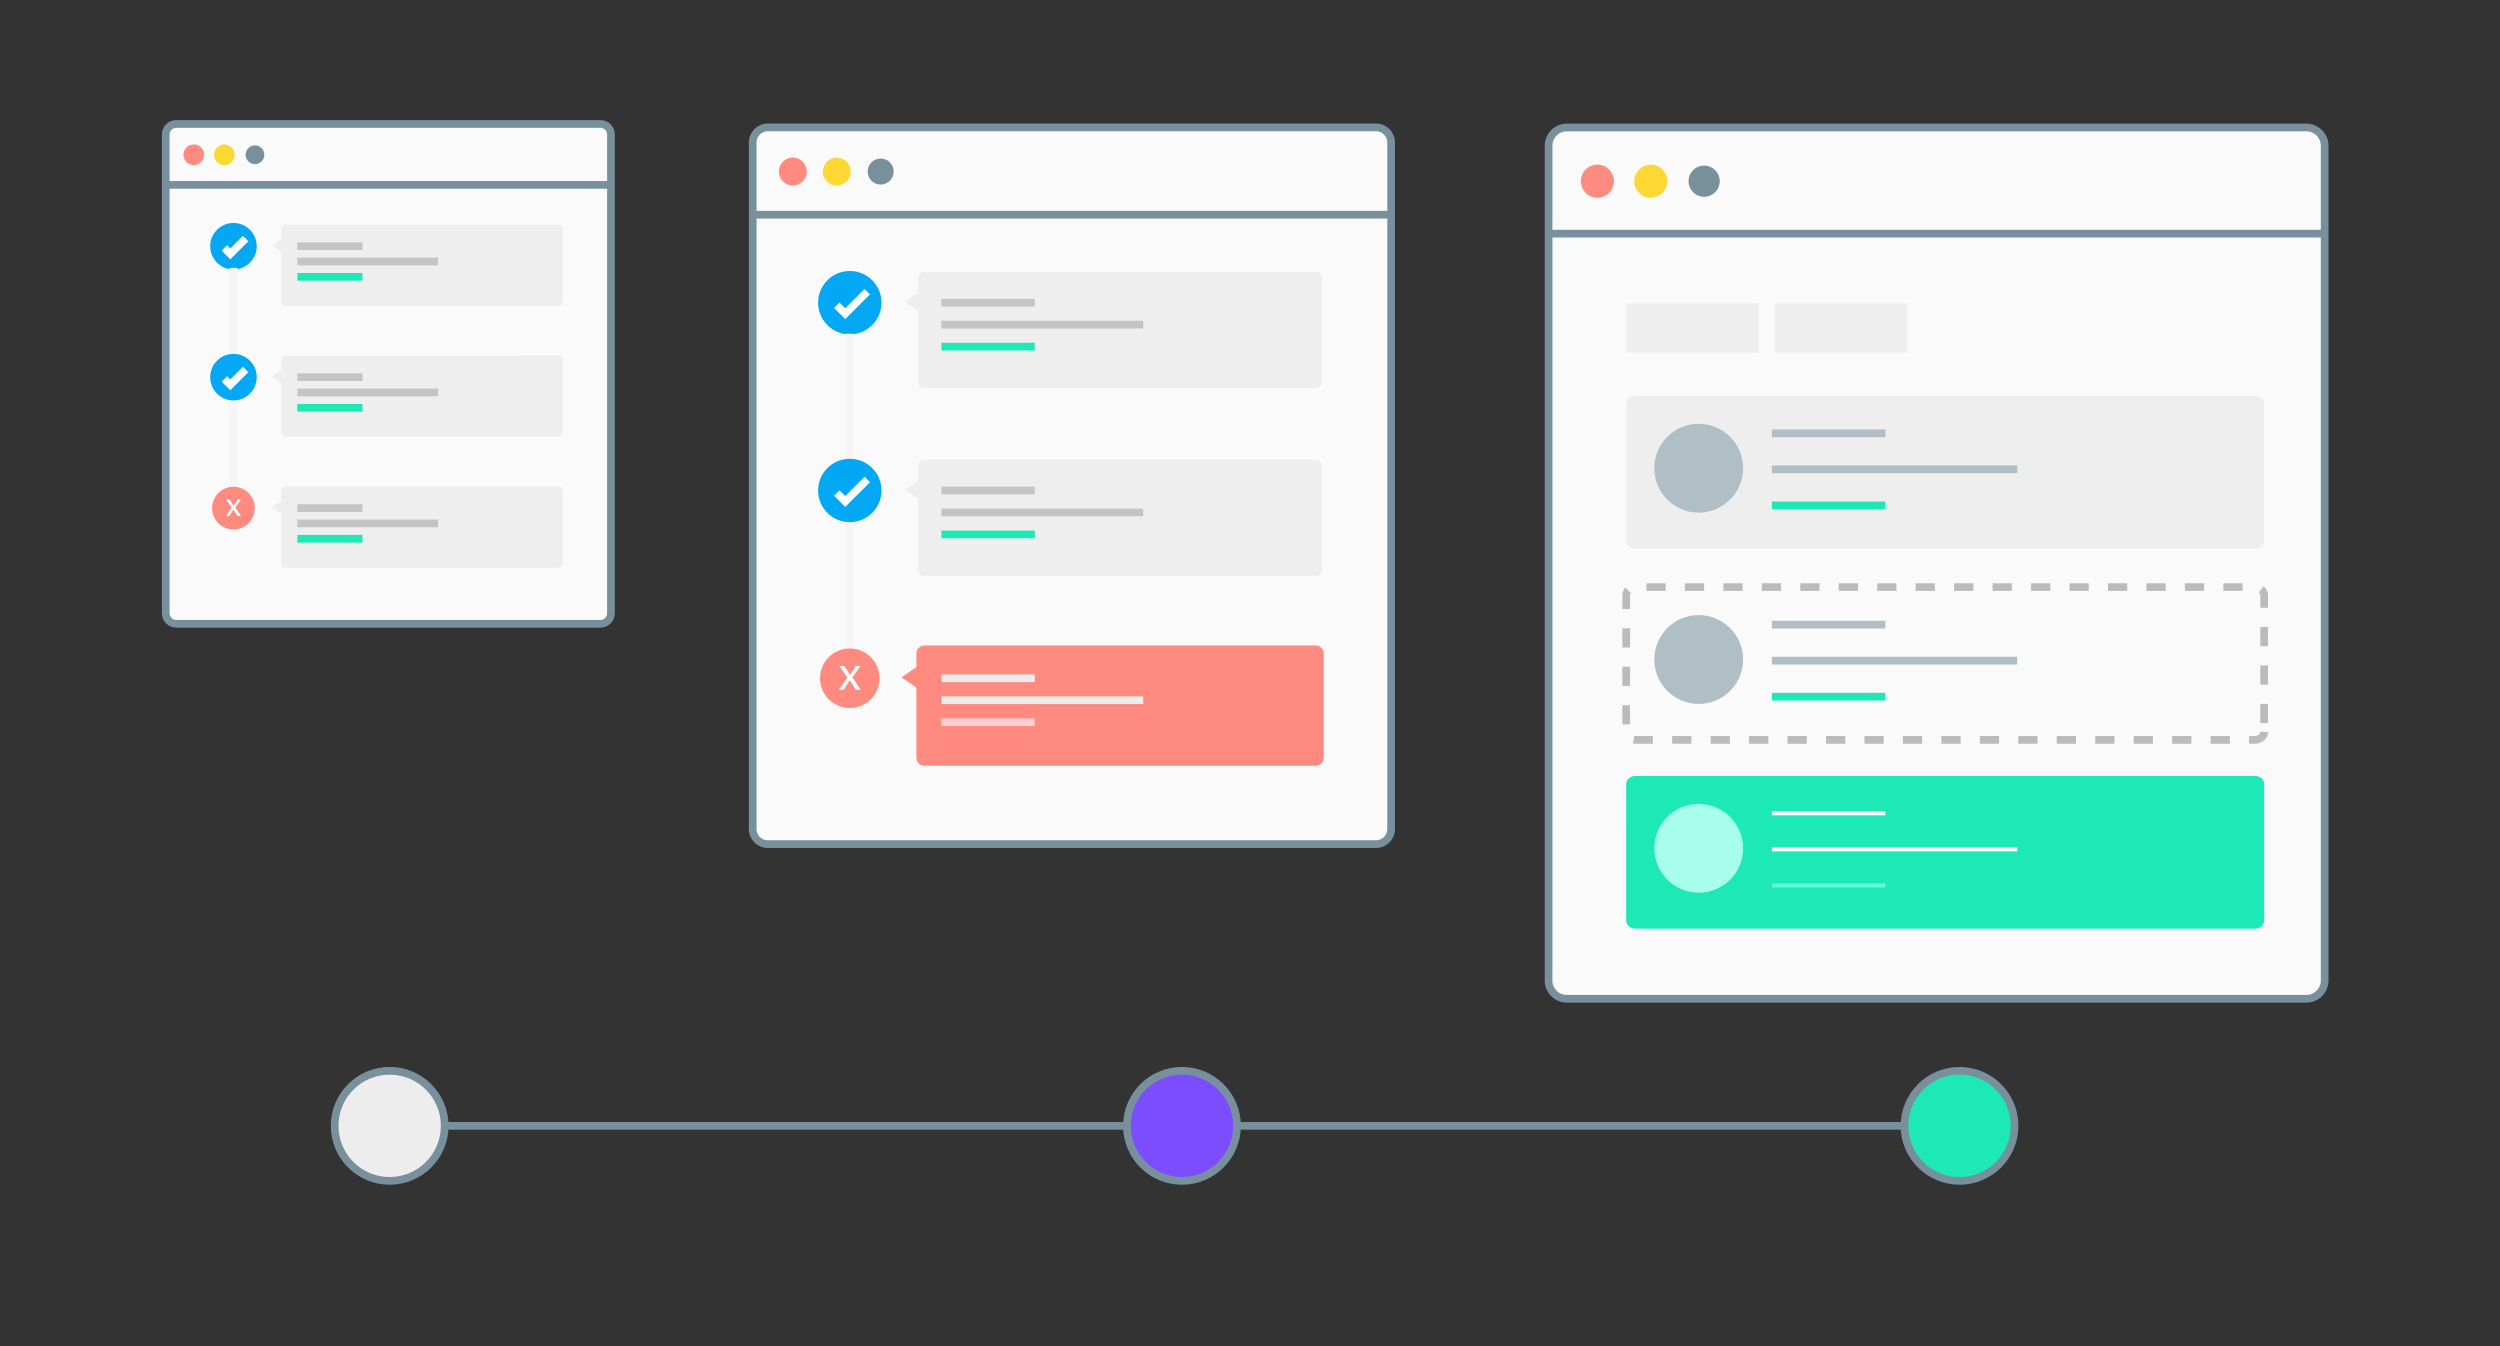 <?xml version="1.0" encoding="utf-8"?>
<!-- Generator: Adobe Illustrator 17.0.0, SVG Export Plug-In . SVG Version: 6.00 Build 0)  -->
<!DOCTYPE svg PUBLIC "-//W3C//DTD SVG 1.1//EN" "http://www.w3.org/Graphics/SVG/1.1/DTD/svg11.dtd">
<svg version="1.1" id="Layer_1" xmlns="http://www.w3.org/2000/svg" xmlns:xlink="http://www.w3.org/1999/xlink" x="0px" y="0px"
	 width="650px" height="350px" viewBox="0 0 650 350" style="enable-background:new 0 0 650 350;" xml:space="preserve">
<rect x="0" y="0" width="650" height="350" fill="#333333" stroke="none"/>
<style type="text/css">
	.st45, .st65, .st64, .st66, line{
		stroke-dasharray: 1000;
		stroke-dashoffset: 0;
		-webkit-animation: dash 4s linear forwards;
		animation: dash 4s linear forwards;
	}
	.st64{
		stroke-dasharray: 1000;
		stroke-dashoffset: 0;
		-webkit-animation: circle 1s linear forwards;
		animation: circle 1s linear forwards;
	}
	.st66{
		stroke-dasharray: 1000;
		stroke-dashoffset: 0;
		-webkit-animation: circle-2 2s linear forwards;
		animation: circle-2 2s linear forwards;
	}

	.st46, .st51, .st58, .st55, .st56{
		stroke-dasharray: 800;
		stroke-dashoffset: 0;
		-webkit-animation: circle-3 2s linear forwards;
		animation: circle-3 2s linear forwards;
	}

	.st43, .st60{
		-webkit-animation: rec 2s linear forwards;
		animation: rec 2s linear forwards;
	}

	.st59{
		stroke-dasharray: 100;
		stroke-dashoffset: 0;
		-webkit-animation: dashed 2s linear forwards;
		animation: dashed 2s linear forwards;
	}

	@-webkit-keyframes dash{
		0%{
			stroke-dashoffset: 1000;
		}
		100%{
			stroke-dashoffset: 0;
		}
	}

	@-webkit-keyframes dashed{
		0%{
			stroke-dashoffset: 100;
		}
		100%{
			stroke-dashoffset: 0;
		}
	}

	@-webkit-keyframes circle{
		0%{
			stroke-dashoffset: 1000;
			fill: transparent;
		}
		100%{
			stroke-dashoffset: 0;
			fill: #7C4DFF;
		}
	}

	@-webkit-keyframes circle-2{

		0%{
			stroke-dashoffset: 1000;
			fill: transparent;
		}
		100%{
			stroke-dashoffset: 0;
			fill: #1DE9B6;
		}
	}
	@-webkit-keyframes circle-3{

		0%{
			stroke-dashoffset: 800;
			opacity:0;
		}
		100%{
			stroke-dashoffset: 0;
			opacity:1;
		}
	}

	@-webkit-keyframes rec{

		0%{
			opacity:0;
		}
		100%{
			opacity:1;
		}
	}



	.st11{fill:#FFFFFF;}
	.st40{fill:none;stroke:#FCFCFC;stroke-width:4;stroke-miterlimit:10;}
	.st41{fill:#FCFCFC;}
	.st42{display:inline;fill:none;stroke:#FCFCFC;stroke-width:2;stroke-miterlimit:10;}
	.st43{fill:#EEEEEE;}
	.st44{display:inline;fill:none;stroke:#03A9F4;stroke-width:4;stroke-miterlimit:10;}
	.st45{fill:#FAFAFA;stroke:#78909C;stroke-width:2;stroke-miterlimit:10;}
	.st46{fill:#02A8F3;stroke:#02A8F3;stroke-width:2;stroke-miterlimit:10;}
	.st47{fill:#EEEEEE;stroke:#1DE9B6;stroke-width:2;stroke-miterlimit:10;}
	.st48{fill:#EEEEEE;stroke:#C4C4C4;stroke-width:2;stroke-miterlimit:10;}
	.st49{fill:none;stroke:#FFFFFF;stroke-width:2;stroke-miterlimit:10;}
	.st50{fill:none;stroke:#F5F5F5;stroke-width:2;stroke-miterlimit:10;}
	.st51{fill:#FF8A80;stroke:#FF8A80;stroke-miterlimit:10;}
	.st52{fill:#FF8A80;stroke:#FFCDD2;stroke-width:2;stroke-miterlimit:10;}
	.st53{fill:#EDEDED;stroke:#EDEDED;stroke-width:2;stroke-miterlimit:10;}
	.st54{fill:#EEEEEE;stroke:#FFFFFF;stroke-width:2;stroke-miterlimit:10;}
	.st55{fill:#FDD835;stroke:#FDD835;stroke-miterlimit:10;}
	.st56{fill:#78909C;stroke:#78909C;stroke-width:0.5;stroke-miterlimit:10;}
	.st57{fill:#EEEEEE;stroke:#B0BEC5;stroke-width:2;stroke-miterlimit:10;}
	.st58{fill:#B0BEC5;}
	.st59{fill:none;stroke:#BBBBBB;stroke-width:2;stroke-miterlimit:10;stroke-dasharray:5,5;}
	.st60{fill:#1DE9B6;}
	.st61{fill:none;stroke:#64FFDA;stroke-miterlimit:10;}
	.st62{fill:none;stroke:#FFFFFF;stroke-miterlimit:10;}
	.st63{fill:#A7FFEB;}
	.st64{fill:#7C4DFF;stroke:#78909C;stroke-width:2;stroke-miterlimit:10;}
	.st65{fill:#EDEDED;stroke:#78909C;stroke-width:2;stroke-miterlimit:10;}
	.st66{fill:#1DE9B6;stroke:#78909C;stroke-width:2;stroke-miterlimit:10;}
	.st67{display:inline;fill:#EEEEEE;stroke:#EEEEEE;stroke-miterlimit:10;}
	.st68{display:inline;fill:#FFFFFF;}
	.st69{display:inline;fill:#69F0AE;}

</style>
<g id="multiple-environment">
	<path class="st45" d="M361.689,215.561c0,2.162-1.753,3.914-3.915,3.914H199.613c-2.161,0-3.915-1.752-3.915-3.914V37.037
		c0-2.163,1.754-3.915,3.915-3.915h158.161c2.162,0,3.915,1.752,3.915,3.915V215.561z"/>
	<circle class="st46" cx="220.947" cy="78.698" r="7.241"/>
	<path class="st43" d="M343.682,99.383c0,0.864-0.7,1.567-1.565,1.567H240.327c-0.865,0-1.566-0.703-1.566-1.567V80.855
		l-3.487-2.382l3.487-2.397V72.24c0-0.865,0.701-1.566,1.566-1.566h101.789c0.865,0,1.565,0.701,1.565,1.566V99.383z"/>
	<line class="st47" x1="244.767" y1="90.119" x2="269.04" y2="90.119"/>
	<line class="st48" x1="244.767" y1="78.698" x2="269.04" y2="78.698"/>
	<line class="st48" x1="244.767" y1="84.409" x2="297.227" y2="84.409"/>
	<path class="st46" d="M425.134,123.194c0,0.8-0.647,1.446-1.446,1.446H413.2c-0.799,0-1.447-0.646-1.447-1.446v-0.168
		c0-0.798,0.648-1.446,1.447-1.446h10.487c0.799,0,1.446,0.648,1.446,1.446V123.194z"/>
	<polyline class="st49" points="217.558,79.358 219.761,81.561 225.486,75.835 	"/>
	<line class="st50" x1="220.947" y1="86.758" x2="220.947" y2="168.322"/>
	<circle class="st46" cx="220.947" cy="127.521" r="7.241"/>
	<path class="st43" d="M343.682,148.207c0,0.864-0.7,1.564-1.565,1.564H240.327c-0.865,0-1.566-0.7-1.566-1.564v-18.529
		l-3.487-2.383l3.487-2.396v-3.836c0-0.865,0.701-1.566,1.566-1.566h101.789c0.865,0,1.565,0.701,1.565,1.566V148.207z"/>
	<line class="st47" x1="244.767" y1="138.944" x2="269.04" y2="138.944"/>
	<line class="st48" x1="244.767" y1="127.521" x2="269.04" y2="127.521"/>
	<line class="st48" x1="244.767" y1="133.23" x2="297.227" y2="133.23"/>
	<path class="st46" d="M425.134,168.295c0,0.797-0.647,1.447-1.446,1.447H413.2c-0.799,0-1.447-0.65-1.447-1.447v-0.17
		c0-0.798,0.648-1.447,1.447-1.447h10.487c0.799,0,1.446,0.649,1.446,1.447V168.295z"/>
	<polyline class="st49" points="217.558,128.182 219.761,130.383 225.486,124.658 	"/>
	<circle class="st51" cx="220.947" cy="176.346" r="7.241"/>
	<path class="st51" d="M343.682,197.029c0,0.865-0.7,1.566-1.565,1.566H240.327c-0.865,0-1.566-0.701-1.566-1.566v-18.527
		l-3.487-2.383l3.487-2.398v-3.834c0-0.867,0.701-1.564,1.566-1.564h101.789c0.865,0,1.565,0.697,1.565,1.564V197.029z"/>
	<line class="st52" x1="244.767" y1="187.768" x2="269.04" y2="187.768"/>
	<line class="st53" x1="244.767" y1="176.346" x2="269.04" y2="176.346"/>
	<line class="st53" x1="244.767" y1="182.055" x2="297.227" y2="182.055"/>
	<path class="st46" d="M425.134,213.393c0,0.799-0.647,1.443-1.446,1.443H413.2c-0.799,0-1.447-0.645-1.447-1.443v-0.17
		c0-0.799,0.648-1.447,1.447-1.447h10.487c0.799,0,1.446,0.648,1.446,1.447V213.393z"/>
	<path class="st54" d="M225.486,173.484"/>
	<g>
		<path class="st11" d="M219.483,173.148l0.879,1.313c0.23,0.357,0.422,0.662,0.625,1.006h0.039
			c0.203-0.357,0.406-0.676,0.623-1.006l0.854-1.313h1.223l-2.103,2.98l2.153,3.186h-1.273l-0.905-1.391
			c-0.242-0.354-0.445-0.697-0.662-1.068h-0.025c-0.204,0.371-0.421,0.701-0.65,1.068l-0.891,1.391h-1.236l2.191-3.146l-2.09-3.02
			H219.483z"/>
	</g>
	<circle class="st51" cx="206.139" cy="44.607" r="3.132"/>
	<circle class="st55" cx="217.559" cy="44.607" r="3.132"/>
	<circle class="st56" cx="228.972" cy="44.607" r="3.133"/>
	<line class="st45" x1="195.698" y1="55.83" x2="361.689" y2="55.83"/>
	<path class="st45" d="M158.849,159.457c0,1.508-1.223,2.729-2.73,2.729H45.824c-1.507,0-2.729-1.222-2.729-2.729V34.962
		c0-1.508,1.223-2.73,2.729-2.73h110.295c1.507,0,2.73,1.222,2.73,2.73V159.457z"/>
	<circle class="st46" cx="60.701" cy="64.015" r="5.05"/>
	<path class="st43" d="M146.292,78.44c0,0.603-0.488,1.093-1.092,1.093H74.216c-0.603,0-1.092-0.49-1.092-1.093V65.519l-2.432-1.661
		l2.432-1.672v-2.675c0-0.603,0.489-1.092,1.092-1.092H145.2c0.604,0,1.092,0.489,1.092,1.092V78.44z"/>
	<line class="st47" x1="77.313" y1="71.979" x2="94.239" y2="71.979"/>
	<line class="st48" x1="77.313" y1="64.015" x2="94.239" y2="64.015"/>
	<line class="st48" x1="77.313" y1="67.998" x2="113.896" y2="67.998"/>
	<polyline class="st49" points="58.339,64.476 59.874,66.012 63.867,62.019 	"/>
	<line class="st50" x1="60.702" y1="69.636" x2="60.702" y2="126.515"/>
	<circle class="st46" cx="60.701" cy="98.062" r="5.05"/>
	<path class="st43" d="M146.292,112.487c0,0.603-0.488,1.091-1.092,1.091H74.216c-0.603,0-1.092-0.488-1.092-1.091V99.566
		l-2.432-1.662l2.432-1.671v-2.676c0-0.604,0.489-1.092,1.092-1.092H145.2c0.604,0,1.092,0.488,1.092,1.092V112.487z"/>
	<line class="st47" x1="77.313" y1="106.028" x2="94.239" y2="106.028"/>
	<line class="st48" x1="77.313" y1="98.062" x2="94.239" y2="98.062"/>
	<line class="st48" x1="77.313" y1="102.044" x2="113.896" y2="102.044"/>
	<polyline class="st49" points="58.339,98.522 59.874,100.058 63.867,96.065 	"/>
	<circle class="st51" cx="60.701" cy="132.109" r="5.05"/>
	<path class="st43" d="M146.292,146.534c0,0.603-0.488,1.092-1.092,1.092H74.216c-0.603,0-1.092-0.489-1.092-1.092v-12.92
		l-2.432-1.662l2.432-1.673v-2.674c0-0.604,0.489-1.091,1.092-1.091H145.2c0.604,0,1.092,0.486,1.092,1.091V146.534z"/>
	<line class="st47" x1="77.313" y1="140.074" x2="94.239" y2="140.074"/>
	<line class="st48" x1="77.313" y1="132.109" x2="94.239" y2="132.109"/>
	<line class="st48" x1="77.313" y1="136.092" x2="113.896" y2="136.092"/>
	<path class="st54" d="M63.867,130.114"/>
	<g>
		<path class="st11" d="M59.681,129.881l0.613,0.914c0.16,0.249,0.294,0.463,0.436,0.702h0.027c0.142-0.249,0.283-0.472,0.434-0.702
			l0.597-0.914h0.852l-1.466,2.078l1.501,2.222h-0.888l-0.631-0.97c-0.169-0.247-0.312-0.487-0.462-0.745h-0.018
			c-0.143,0.258-0.293,0.488-0.453,0.745l-0.622,0.97h-0.862l1.528-2.194l-1.456-2.105H59.681z"/>
	</g>
	<circle class="st51" cx="50.375" cy="40.241" r="2.184"/>
	<circle class="st55" cx="58.338" cy="40.241" r="2.184"/>
	<circle class="st56" cx="66.297" cy="40.241" r="2.184"/>
	<line class="st45" x1="43.095" y1="48.067" x2="158.849" y2="48.067"/>
	<path class="st45" d="M604.414,254.926c0,2.629-2.129,4.762-4.759,4.762h-192.27c-2.627,0-4.76-2.133-4.76-4.762V37.904
		c0-2.628,2.133-4.759,4.76-4.759h192.27c2.63,0,4.759,2.131,4.759,4.759V254.926z"/>
	<path class="st43" d="M588.682,140.575c0,1.134-1.107,2.055-2.475,2.055H425.288c-1.369,0-2.478-0.921-2.478-2.055v-24.308
		l0.02-3.096l-0.02-3.174v-5.032c0-1.134,1.108-2.055,2.478-2.055h160.919c1.367,0,2.475,0.92,2.475,2.055V140.575z"/>
	<line class="st47" x1="460.702" y1="131.395" x2="490.211" y2="131.395"/>
	<line class="st57" x1="460.702" y1="112.664" x2="490.211" y2="112.664"/>
	<line class="st57" x1="460.702" y1="122.03" x2="524.476" y2="122.03"/>
	<path class="st54" d="M404.704,221.529"/>
	<circle class="st51" cx="415.319" cy="47.108" r="3.808"/>
	<circle class="st55" cx="429.201" cy="47.108" r="3.807"/>
	<circle class="st56" cx="443.075" cy="47.108" r="3.808"/>
	<line class="st45" x1="402.626" y1="60.751" x2="604.414" y2="60.751"/>
	<rect x="422.81" y="78.888" class="st43" width="34.466" height="12.778"/>
	<rect x="461.413" y="78.888" class="st43" width="34.466" height="12.778"/>
	<circle class="st58" cx="441.659" cy="121.733" r="11.547"/>
	<path class="st59" d="M588.682,190.316c0,1.131-1.107,2.053-2.475,2.053H425.288c-1.369,0-2.478-0.922-2.478-2.053v-24.31
		l0.02-3.096l-0.02-3.175v-5.033c0-1.134,1.108-2.054,2.478-2.054h160.919c1.367,0,2.475,0.92,2.475,2.054V190.316z"/>
	<line class="st47" x1="460.702" y1="181.137" x2="490.211" y2="181.137"/>
	<line class="st57" x1="460.702" y1="162.404" x2="490.211" y2="162.404"/>
	<line class="st57" x1="460.702" y1="171.77" x2="524.476" y2="171.77"/>
	<circle class="st58" cx="441.659" cy="171.473" r="11.547"/>
	<path class="st60" d="M588.682,239.398c0,1.133-1.107,2.055-2.475,2.055H425.288c-1.369,0-2.478-0.922-2.478-2.055V215.09
		l0.02-3.096l-0.02-3.174v-5.033c0-1.133,1.108-2.053,2.478-2.053h160.919c1.367,0,2.475,0.92,2.475,2.053V239.398z"/>
	<line class="st61" x1="460.702" y1="230.219" x2="490.211" y2="230.219"/>
	<line class="st62" x1="460.702" y1="211.486" x2="490.211" y2="211.486"/>
	<line class="st62" x1="460.702" y1="220.854" x2="524.476" y2="220.854"/>
	<circle class="st63" cx="441.659" cy="220.557" r="11.547"/>
	<line class="st45" x1="91.521" y1="292.717" x2="509.923" y2="292.717"/>
	<circle class="st64" cx="307.31" cy="292.717" r="14.309"/>
	<circle class="st65" cx="101.313" cy="292.717" r="14.309"/>
	<circle class="st66" cx="509.476" cy="292.717" r="14.309"/>
</g>
</svg>
